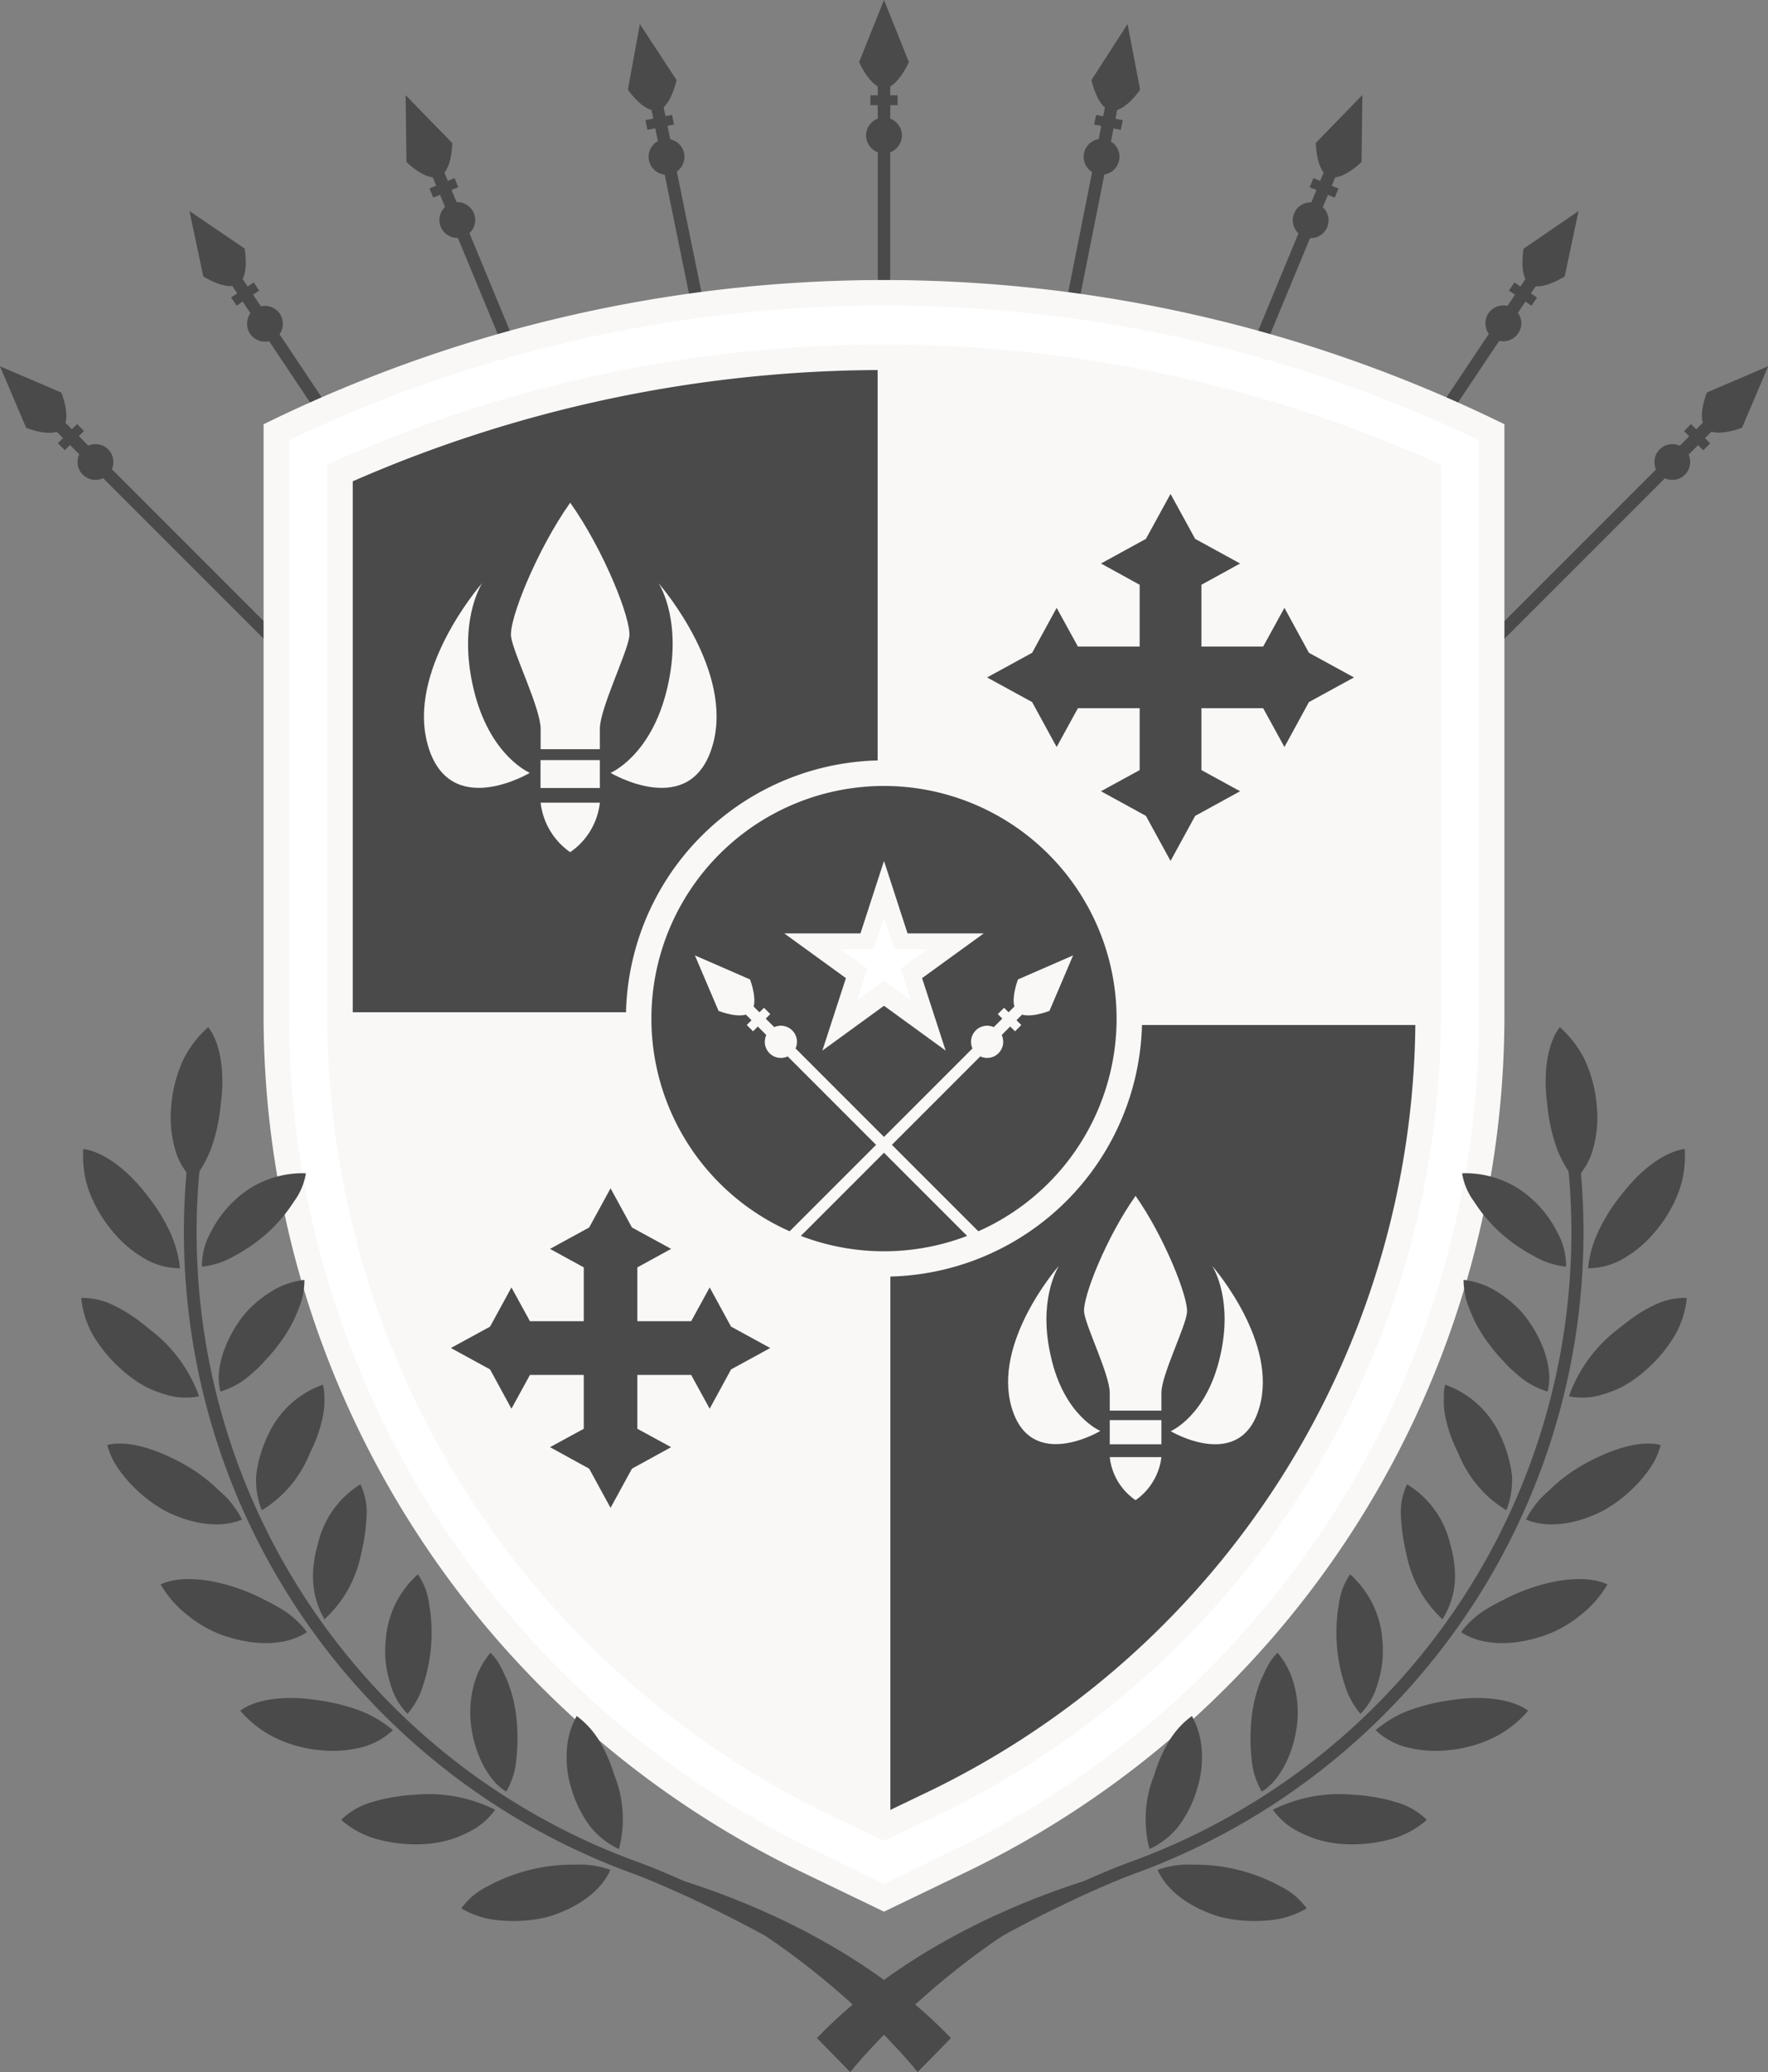<svg xmlns="http://www.w3.org/2000/svg" viewBox="0 0 147.16 172.42"><rect x="0" y="0" width="147.16" height="172.42" fill="#808080" stroke="none"/><defs><style>.cls-1{fill:#4A4A4A;}.cls-2{fill:#fff;}.cls-3{fill:#f9f8f7;}</style></defs><title>004</title><g id="Capa_2" data-name="Capa 2"><g id="BACKGROUND"><rect class="cls-1" x="73.06" y="7.16" width="1.04" height="30.12"/><path class="cls-1" d="M75.07,11.27a1.49,1.49,0,1,1-1.49-1.49A1.49,1.49,0,0,1,75.07,11.27Z"/><path class="cls-1" d="M75.65,5.16s-.93,2.17-2.07,2.17-2.07-2.17-2.07-2.17L73.58,0Z"/><rect class="cls-1" x="72.45" y="7.93" width="2.26" height="0.82"/><rect class="cls-1" x="57.1" y="8.74" width="1.04" height="30.12" transform="matrix(0.98, -0.2, 0.2, 0.98, -3.54, 11.7)"/><path class="cls-1" d="M56.94,12.76a1.48,1.48,0,0,1-1.17,1.75,1.49,1.49,0,1,1,1.17-1.75Z"/><path class="cls-1" d="M56.31,6.66S55.83,9,54.71,9.19s-2.45-1.72-2.45-1.72l1-5.47Z"/><rect class="cls-1" x="53.78" y="9.77" width="2.26" height="0.82" transform="translate(-0.93 10.91) rotate(-11.25)"/><rect class="cls-1" x="41.74" y="13.39" width="1.04" height="30.12" transform="translate(-7.67 18.34) rotate(-22.5)"/><path class="cls-1" d="M39.45,17.76a1.49,1.49,0,1,1-2-.81A1.5,1.5,0,0,1,39.45,17.76Z"/><path class="cls-1" d="M37.64,11.9s0,2.36-1.08,2.79-2.73-1.21-2.73-1.21l-.07-5.56Z"/><rect class="cls-1" x="35.82" y="15.22" width="2.26" height="0.82" transform="translate(-3.17 15.33) rotate(-22.5)"/><rect class="cls-1" x="27.6" y="20.96" width="1.04" height="30.12" transform="translate(-15.27 21.69) rotate(-33.75)"/><path class="cls-1" d="M23.27,26.08a1.49,1.49,0,1,1-2.48,1.65,1.49,1.49,0,0,1,2.48-1.65Z"/><path class="cls-1" d="M20.36,20.68s.43,2.32-.52,2.95S16.92,23,16.92,23l-1.15-5.44Z"/><rect class="cls-1" x="19.28" y="24.06" width="2.26" height="0.82" transform="translate(-10.16 15.46) rotate(-33.75)"/><rect class="cls-1" x="15.2" y="31.13" width="1.04" height="30.12" transform="translate(-28.06 24.64) rotate(-45)"/><path class="cls-1" d="M9,37.39a1.49,1.49,0,1,1-2.11,0A1.5,1.5,0,0,1,9,37.39Z"/><path class="cls-1" d="M5.11,32.67s.88,2.18.07,3-3-.07-3-.07L0,30.48Z"/><rect class="cls-1" x="4.77" y="35.97" width="2.26" height="0.82" transform="translate(-23.99 14.82) rotate(-45)"/><rect class="cls-1" x="130.93" y="31.13" width="1.04" height="30.12" transform="translate(71.16 -79.42) rotate(45)"/><path class="cls-1" d="M140.25,39.5a1.49,1.49,0,1,1,0-2.11A1.5,1.5,0,0,1,140.25,39.5Z"/><path class="cls-1" d="M145,35.59s-2.19.88-3,.07.07-3,.07-3l5.11-2.19Z"/><rect class="cls-1" x="140.13" y="35.97" width="2.26" height="0.82" transform="translate(67.1 -89.23) rotate(45)"/><rect class="cls-1" x="118.53" y="20.96" width="1.04" height="30.12" transform="translate(40.07 -60.07) rotate(33.75)"/><path class="cls-1" d="M126.37,27.73a1.49,1.49,0,1,1-.41-2.06A1.47,1.47,0,0,1,126.37,27.73Z"/><path class="cls-1" d="M130.24,23s-2,1.29-2.92.65-.51-2.95-.51-2.95l4.58-3.14Z"/><rect class="cls-1" x="125.63" y="24.06" width="2.26" height="0.82" transform="translate(34.96 -66.3) rotate(33.75)"/><rect class="cls-1" x="104.38" y="13.39" width="1.04" height="30.12" transform="translate(18.87 -37.97) rotate(22.5)"/><path class="cls-1" d="M110.47,18.9a1.49,1.49,0,1,1-.81-1.95A1.5,1.5,0,0,1,110.47,18.9Z"/><path class="cls-1" d="M113.33,13.48s-1.68,1.65-2.73,1.21-1.08-2.79-1.08-2.79l3.88-4Z"/><rect class="cls-1" x="109.08" y="15.22" width="2.26" height="0.82" transform="translate(14.37 -40.98) rotate(22.5)"/><rect class="cls-1" x="89.03" y="8.74" width="1.04" height="30.12" transform="translate(6.36 -17.01) rotate(11.25)"/><path class="cls-1" d="M93.15,13.34A1.49,1.49,0,1,1,92,11.59,1.49,1.49,0,0,1,93.15,13.34Z"/><path class="cls-1" d="M94.9,7.47s-1.33,1.94-2.45,1.72-1.6-2.53-1.6-2.53l3-4.66Z"/><rect class="cls-1" x="91.13" y="9.77" width="2.26" height="0.82" transform="translate(3.76 -17.8) rotate(11.25)"/><path class="cls-2" d="M23,36h0V84.76h0a77.63,77.63,0,0,0,44,70l6.62,3.18,6.62-3.18a77.63,77.63,0,0,0,44-69.95h0V36h0A116.59,116.59,0,0,0,23,36Z"/><path class="cls-3" d="M73.58,159.07l-7.08-3.41a79.11,79.11,0,0,1-44.56-70.9V35.3l.6-.29a117.11,117.11,0,0,1,102.08,0l.6.29V84.76a79.11,79.11,0,0,1-44.56,70.9ZM24.06,36.64V84.76a77,77,0,0,0,43.36,69l6.16,3,6.16-3a77,77,0,0,0,43.36-69V36.64A114.89,114.89,0,0,0,24.06,36.64Z"/><path class="cls-1" d="M69.25,149.93A72.72,72.72,0,0,1,28.3,84.76V39.35a111.37,111.37,0,0,1,90.56,0V84.76a72.72,72.72,0,0,1-40.95,65.17L73.58,152Z"/><path class="cls-1" d="M70.45,170.42l-.77-.73c7.25-7.59,21.12-13.58,24.44-14.77a55.73,55.73,0,0,0,36.15-60l1-.14a56.78,56.78,0,0,1-36.84,61.13C91.41,157,77.49,163.06,70.45,170.42Z"/><path class="cls-1" d="M108.76,158.8a7.28,7.28,0,0,1-3.3,1,11.61,11.61,0,0,1-3.95-.31c-2.72-.82-4.52-2.37-5.15-3.9a7.76,7.76,0,0,1,3-.43,14.8,14.8,0,0,1,7.21,1.8A5.78,5.78,0,0,1,108.76,158.8Z"/><path class="cls-1" d="M99.21,142.79a7.06,7.06,0,0,0-1.75,1.84,12,12,0,0,0-1.38,3.05,9.77,9.77,0,0,0-.4,6.18A6.63,6.63,0,0,0,98,152.09a9.73,9.73,0,0,0,1.62-3.16,8.79,8.79,0,0,0,.4-3.41A6.81,6.81,0,0,0,99.21,142.79Z"/><path class="cls-1" d="M118.76,151.44a7.93,7.93,0,0,1-1.34.93,6.94,6.94,0,0,1-1.69.68,12.09,12.09,0,0,1-4,.39,8.92,8.92,0,0,1-3.59-1,5.77,5.77,0,0,1-2.19-1.85,12.34,12.34,0,0,1,6.64-1.25,15.13,15.13,0,0,1,3.65.63A5.82,5.82,0,0,1,118.76,151.44Z"/><path class="cls-1" d="M106.34,137.53a4.12,4.12,0,0,0-.73.93c-.21.38-.41.8-.61,1.24a11.55,11.55,0,0,0-.82,3.22,16.09,16.09,0,0,0,0,3.46,6.51,6.51,0,0,0,.84,2.7c1.49-.88,2.64-3.11,2.94-5.57a8.77,8.77,0,0,0-.29-3.47A6.69,6.69,0,0,0,106.34,137.53Z"/><path class="cls-1" d="M127.2,142.35a9.19,9.19,0,0,1-2.68,2.14,10.74,10.74,0,0,1-3.84,1.13,9.83,9.83,0,0,1-3.67-.25,5.92,5.92,0,0,1-2.51-1.4,9.67,9.67,0,0,1,2.61-1.58,16.55,16.55,0,0,1,3.67-.92C123.41,141.06,125.86,141.37,127.2,142.35Z"/><path class="cls-1" d="M112.38,131a5.42,5.42,0,0,0-.92,2.37,13.86,13.86,0,0,0-.2,3.31,13.72,13.72,0,0,0,.65,3.45,6.78,6.78,0,0,0,1.33,2.48,5.63,5.63,0,0,0,1.44-2.55,8.79,8.79,0,0,0,.39-3.49A8.15,8.15,0,0,0,112.38,131Z"/><path class="cls-1" d="M133.8,131.84a9.06,9.06,0,0,1-2.28,2.58,9.82,9.82,0,0,1-3.53,1.85c-2.69.8-5,.48-6.38-.46a7.44,7.44,0,0,1,2.26-2c.49-.31,1.06-.57,1.61-.86a13.94,13.94,0,0,1,1.79-.75C129.81,131.28,132.31,131.14,133.8,131.84Z"/><path class="cls-1" d="M117.12,123.51a5.36,5.36,0,0,0-.52,2.48,16.52,16.52,0,0,0,.46,3.3,10,10,0,0,0,3,5.45,6.72,6.72,0,0,0,1-2.77,7.34,7.34,0,0,0,0-1.7,9.93,9.93,0,0,0-.36-1.82A7.9,7.9,0,0,0,117.12,123.51Z"/><path class="cls-1" d="M138.23,120.24a6.42,6.42,0,0,1-.62,1.51,10.32,10.32,0,0,1-1.09,1.47,11.87,11.87,0,0,1-3.09,2.49c-2.51,1.29-4.9,1.4-6.41.73a7.65,7.65,0,0,1,1.9-2.4,13.64,13.64,0,0,1,3-2.24C134.33,120.48,136.61,119.83,138.23,120.24Z"/><path class="cls-1" d="M120.28,115.22a4.48,4.48,0,0,0-.1,1.18,5.9,5.9,0,0,0,.1,1.36,11.83,11.83,0,0,0,1.1,3.16,9.75,9.75,0,0,0,4,4.75,6.74,6.74,0,0,0,.47-2.87,10.61,10.61,0,0,0-1-3.41A7.9,7.9,0,0,0,120.28,115.22Z"/><path class="cls-1" d="M140.4,108a7.73,7.73,0,0,1-1.07,3.25,12.26,12.26,0,0,1-2.62,3,10.18,10.18,0,0,1-1.6,1.1,9,9,0,0,1-1.66.67,5.72,5.72,0,0,1-2.86.17,12.16,12.16,0,0,1,3.95-5.49c.54-.43,1.05-.83,1.55-1.18a11.41,11.41,0,0,1,1.52-.88A5.85,5.85,0,0,1,140.4,108Z"/><path class="cls-1" d="M121.82,106.5a6.46,6.46,0,0,0,.52,2.49,11.26,11.26,0,0,0,1.63,2.89,14.77,14.77,0,0,0,1.18,1.4,11.54,11.54,0,0,0,1.19,1.14,6.67,6.67,0,0,0,2.47,1.37c.48-1.65-.25-4.08-1.71-6.06a7.76,7.76,0,0,0-1.24-1.32,9.25,9.25,0,0,0-1.37-1A6.61,6.61,0,0,0,121.82,106.5Z"/><path class="cls-1" d="M140.23,95.61a8.85,8.85,0,0,1-.44,3.39,11.19,11.19,0,0,1-2,3.46,9.84,9.84,0,0,1-2.82,2.36,5.8,5.8,0,0,1-2.79.71,9.5,9.5,0,0,1,.8-2.93,14.86,14.86,0,0,1,2-3.21C136.6,97.28,138.59,95.82,140.23,95.61Z"/><path class="cls-1" d="M129.83,85.47a8.94,8.94,0,0,1,2.08,2.72,11.32,11.32,0,0,1,1,3.88,9.63,9.63,0,0,1-.35,3.66,5.74,5.74,0,0,1-1.48,2.46,10,10,0,0,1-1.5-2.64,15.36,15.36,0,0,1-.8-3.71C128.43,89.21,128.82,86.78,129.83,85.47Z"/><path class="cls-1" d="M121.7,97.63a5.33,5.33,0,0,0,1,2.36,12.76,12.76,0,0,0,2.12,2.53,13.71,13.71,0,0,0,2.86,2,6.55,6.55,0,0,0,2.67.88,5.57,5.57,0,0,0-.72-2.84,9.31,9.31,0,0,0-2.12-2.79A8.21,8.21,0,0,0,121.7,97.63Z"/><path class="cls-1" d="M68,169.59l2.77,2.83s9.11-11.58,23.52-17C94.3,155.41,78.46,158.68,68,169.59Z"/><path class="cls-1" d="M76.71,170.42c-7-7.36-21-13.41-24-14.51A56.78,56.78,0,0,1,15.84,94.78l1.05.14a55.73,55.73,0,0,0,36.15,60c3.32,1.19,17.19,7.18,24.44,14.77Z"/><path class="cls-1" d="M38.4,158.8a7.28,7.28,0,0,0,3.3,1,11.61,11.61,0,0,0,3.95-.31c2.72-.82,4.52-2.37,5.15-3.9a7.76,7.76,0,0,0-3-.43,14.8,14.8,0,0,0-7.21,1.8A5.78,5.78,0,0,0,38.4,158.8Z"/><path class="cls-1" d="M48,142.79a7.21,7.21,0,0,1,1.74,1.84,12,12,0,0,1,1.38,3.05,9.77,9.77,0,0,1,.4,6.18,6.63,6.63,0,0,1-2.31-1.77,9.73,9.73,0,0,1-1.62-3.16,8.79,8.79,0,0,1-.4-3.41A6.65,6.65,0,0,1,48,142.79Z"/><path class="cls-1" d="M28.4,151.44a7.93,7.93,0,0,0,1.34.93,6.94,6.94,0,0,0,1.69.68,12.09,12.09,0,0,0,4,.39,8.92,8.92,0,0,0,3.59-1,5.77,5.77,0,0,0,2.19-1.85,12.34,12.34,0,0,0-6.64-1.25,15.13,15.13,0,0,0-3.65.63A5.82,5.82,0,0,0,28.4,151.44Z"/><path class="cls-1" d="M40.82,137.53a4.12,4.12,0,0,1,.73.93c.21.38.41.8.61,1.24a11.55,11.55,0,0,1,.82,3.22,16.09,16.09,0,0,1,0,3.46,6.51,6.51,0,0,1-.84,2.7c-1.49-.88-2.64-3.11-2.94-5.57a8.77,8.77,0,0,1,.29-3.47A6.83,6.83,0,0,1,40.82,137.53Z"/><path class="cls-1" d="M20,142.35a9.19,9.19,0,0,0,2.68,2.14,10.74,10.74,0,0,0,3.84,1.13,9.83,9.83,0,0,0,3.67-.25,5.92,5.92,0,0,0,2.51-1.4,9.67,9.67,0,0,0-2.61-1.58,16.55,16.55,0,0,0-3.67-.92C23.75,141.06,21.3,141.37,20,142.35Z"/><path class="cls-1" d="M34.78,131a5.42,5.42,0,0,1,.92,2.37,13.88,13.88,0,0,1-.45,6.76,6.64,6.64,0,0,1-1.33,2.48,5.63,5.63,0,0,1-1.44-2.55,8.62,8.62,0,0,1-.38-3.49A8.1,8.1,0,0,1,34.78,131Z"/><path class="cls-1" d="M13.37,131.84a8.86,8.86,0,0,0,2.27,2.58,9.82,9.82,0,0,0,3.53,1.85c2.69.8,5,.48,6.38-.46a7.32,7.32,0,0,0-2.26-2c-.49-.31-1.06-.57-1.61-.86a13.94,13.94,0,0,0-1.79-.75C17.35,131.28,14.85,131.14,13.37,131.84Z"/><path class="cls-1" d="M30,123.51a5.36,5.36,0,0,1,.52,2.48,16.52,16.52,0,0,1-.46,3.3,10,10,0,0,1-3.05,5.45A6.87,6.87,0,0,1,26.1,132a7.34,7.34,0,0,1,0-1.7,9.93,9.93,0,0,1,.36-1.82A7.9,7.9,0,0,1,30,123.51Z"/><path class="cls-1" d="M8.93,120.24a6.42,6.42,0,0,0,.62,1.51,10.32,10.32,0,0,0,1.09,1.47,11.87,11.87,0,0,0,3.09,2.49c2.51,1.29,4.9,1.4,6.41.73a7.5,7.5,0,0,0-1.9-2.4,13.64,13.64,0,0,0-3-2.24C12.83,120.48,10.55,119.83,8.93,120.24Z"/><path class="cls-1" d="M26.88,115.22A4.93,4.93,0,0,1,27,116.4a6.55,6.55,0,0,1-.11,1.36,11.83,11.83,0,0,1-1.1,3.16,9.75,9.75,0,0,1-4,4.75,6.74,6.74,0,0,1-.47-2.87,10.61,10.61,0,0,1,1-3.41A7.9,7.9,0,0,1,26.88,115.22Z"/><path class="cls-1" d="M6.76,108a7.73,7.73,0,0,0,1.07,3.25,12.26,12.26,0,0,0,2.62,3,10.18,10.18,0,0,0,1.6,1.1,9,9,0,0,0,1.66.67,5.72,5.72,0,0,0,2.86.17,12.09,12.09,0,0,0-4-5.49c-.54-.43-1-.83-1.55-1.18a11.41,11.41,0,0,0-1.52-.88A5.85,5.85,0,0,0,6.76,108Z"/><path class="cls-1" d="M25.34,106.5a6.28,6.28,0,0,1-.52,2.49,11.26,11.26,0,0,1-1.63,2.89,14.77,14.77,0,0,1-1.18,1.4,11.54,11.54,0,0,1-1.19,1.14,6.6,6.6,0,0,1-2.47,1.37c-.48-1.65.26-4.08,1.71-6.06a8.18,8.18,0,0,1,1.24-1.32,9.25,9.25,0,0,1,1.37-1A6.61,6.61,0,0,1,25.34,106.5Z"/><path class="cls-1" d="M6.93,95.61A8.85,8.85,0,0,0,7.37,99a11.4,11.4,0,0,0,2,3.46,9.84,9.84,0,0,0,2.82,2.36,5.8,5.8,0,0,0,2.79.71,9.75,9.75,0,0,0-.79-2.93,15.32,15.32,0,0,0-2-3.21C10.56,97.28,8.57,95.82,6.93,95.61Z"/><path class="cls-1" d="M17.33,85.47a8.94,8.94,0,0,0-2.08,2.72,11.32,11.32,0,0,0-1,3.88,9.84,9.84,0,0,0,.35,3.66,5.74,5.74,0,0,0,1.48,2.46,10,10,0,0,0,1.5-2.64,15.36,15.36,0,0,0,.8-3.71C18.73,89.21,18.35,86.78,17.33,85.47Z"/><path class="cls-1" d="M25.46,97.63a5.33,5.33,0,0,1-1,2.36,12.76,12.76,0,0,1-2.12,2.53,13.92,13.92,0,0,1-2.85,2,6.63,6.63,0,0,1-2.68.88,5.67,5.67,0,0,1,.72-2.84,9.48,9.48,0,0,1,2.12-2.79A8.21,8.21,0,0,1,25.46,97.63Z"/><path class="cls-1" d="M79.15,169.59l-2.77,2.83s-9.11-11.58-23.52-17C52.86,155.41,68.7,158.68,79.15,169.59Z"/><g id="_Grupo_" data-name="&lt;Grupo&gt;"><path class="cls-3" d="M73.58,84.76V152l-4.32-2.08a72.73,72.73,0,0,1-41-65.17Z"/><path class="cls-3" d="M118.87,39.35V84.76H73.58v-55A112.26,112.26,0,0,1,118.87,39.35Z"/><rect class="cls-3" x="73.05" y="29.73" width="1.06" height="122.28"/><rect class="cls-3" x="28.3" y="84.23" width="90.57" height="1.06"/><path class="cls-3" d="M73.58,153.18l-4.78-2.29A73.8,73.8,0,0,1,27.24,84.76V38.67l.63-.29a112.47,112.47,0,0,1,91.43,0l.63.28v46.1a73.82,73.82,0,0,1-41.56,66.13ZM29.36,40.05V84.76A71.65,71.65,0,0,0,69.72,149l3.86,1.86L77.45,149a71.65,71.65,0,0,0,40.36-64.21V40.05a110.24,110.24,0,0,0-88.45,0Z"/></g><circle class="cls-1" cx="73.58" cy="84.76" r="20.41"/><path class="cls-3" d="M73.58,106.23A21.48,21.48,0,1,1,95.06,84.76,21.49,21.49,0,0,1,73.58,106.23Zm0-40.83A19.36,19.36,0,1,0,92.94,84.76,19.37,19.37,0,0,0,73.58,65.4Z"/><rect class="cls-3" x="74.73" y="80.12" width="0.93" height="27.08" transform="translate(88.24 -25.74) rotate(45)"/><path class="cls-3" d="M83.11,87.64a1.34,1.34,0,1,1,0-1.9A1.35,1.35,0,0,1,83.11,87.64Z"/><path class="cls-3" d="M87.35,84.12s-2,.79-2.69.07.07-2.69.07-2.69l4.59-2Z"/><rect class="cls-3" x="83.01" y="84.46" width="2.03" height="0.74" transform="translate(84.6 -34.56) rotate(45)"/><rect class="cls-3" x="71.5" y="80.12" width="0.93" height="27.08" transform="translate(189.08 108.99) rotate(135)"/><path class="cls-3" d="M64.05,87.64a1.34,1.34,0,1,0,0-1.9A1.35,1.35,0,0,0,64.05,87.64Z"/><path class="cls-3" d="M59.81,84.12s2,.79,2.69.07-.07-2.69-.07-2.69l-4.59-2Z"/><rect class="cls-3" x="62.13" y="84.46" width="2.03" height="0.74" transform="translate(167.77 100.17) rotate(135)"/><polygon class="cls-3" points="73.58 71.64 75.54 77.67 81.88 77.67 76.75 81.39 78.71 87.42 73.58 83.69 68.45 87.42 70.41 81.39 65.28 77.67 71.62 77.67 73.58 71.64"/><polygon class="cls-2" points="73.58 76.36 74.43 78.98 77.19 78.98 74.96 80.6 75.81 83.23 73.58 81.61 71.35 83.23 72.2 80.6 69.97 78.98 72.73 78.98 73.58 76.36"/><g id="_Grupo_2" data-name="&lt;Grupo&gt;"><path class="cls-3" d="M40.14,48.51c-.18.29-2,3.35-.74,8.74,1.31,5.65,4.7,7.06,4.7,7.06s-6.7,4-8.49-2.31C33.86,55.87,39.81,48.89,40.14,48.51Z"/><path class="cls-3" d="M54.8,48.51c.33.38,6.28,7.36,4.52,13.49-1.8,6.31-8.5,2.31-8.5,2.31s3.4-1.41,4.72-7.06C56.81,51.86,55,48.8,54.8,48.51Z"/><path class="cls-3" d="M47.46,66.79h2.47a5.76,5.76,0,0,1-2.47,4.12A5.81,5.81,0,0,1,45,66.79Z"/><polygon class="cls-3" points="47.46 63.25 49.93 63.25 49.93 65.57 47.46 65.57 44.99 65.57 44.99 63.25 47.46 63.25"/><path class="cls-3" d="M47.46,41.83c2.76,3.87,5.12,9.73,4.92,11.15s-2.45,6-2.45,7.65v1.71H45V60.65c0-1.71-2.26-6.25-2.46-7.67S44.72,45.7,47.46,41.83Z"/></g><polygon class="cls-1" points="108.95 54.32 106.91 50.58 105.14 53.8 100 53.8 100 48.66 103.22 46.89 99.48 44.84 97.43 41.1 95.38 44.84 91.64 46.89 94.86 48.66 94.86 53.8 89.72 53.8 87.95 50.58 85.91 54.32 82.16 56.37 85.91 58.42 87.95 62.16 89.72 58.93 94.86 58.93 94.86 64.08 91.64 65.84 95.38 67.89 97.43 71.64 99.48 67.89 103.22 65.84 100 64.08 100 58.93 105.14 58.93 106.91 62.16 108.95 58.42 112.7 56.37 108.95 54.32"/><g id="_Grupo_3" data-name="&lt;Grupo&gt;"><path class="cls-3" d="M100.9,105.34c.15.25,1.75,2.91.64,7.6-1.15,4.92-4.1,6.15-4.1,6.15s5.84,3.48,7.39-2C106.36,111.74,101.18,105.66,100.9,105.34Z"/><path class="cls-3" d="M88.13,105.34c-.29.32-5.47,6.4-3.94,11.73,1.57,5.5,7.4,2,7.4,2s-3-1.23-4.11-6.15C86.38,108.25,88,105.59,88.13,105.34Z"/><path class="cls-3" d="M94.52,121.25H92.37a5,5,0,0,0,2.15,3.58,5.1,5.1,0,0,0,2.15-3.58Z"/><polygon class="cls-3" points="94.52 118.17 92.37 118.17 92.37 120.18 94.52 120.18 96.67 120.18 96.67 118.17 94.52 118.17"/><path class="cls-3" d="M94.52,99.51c-2.4,3.38-4.45,8.47-4.28,9.71s2.13,5.19,2.13,6.67v1.49h4.3V115.9c0-1.49,2-5.44,2.13-6.68S96.9,102.89,94.52,99.51Z"/></g><polygon class="cls-1" points="40.79 110.39 42.57 107.13 44.11 109.94 48.59 109.94 48.59 105.46 45.78 103.92 49.04 102.14 50.82 98.88 52.6 102.14 55.86 103.92 53.05 105.46 53.05 109.94 57.53 109.94 59.07 107.13 60.85 110.39 64.11 112.17 60.85 113.95 59.07 117.22 57.53 114.41 53.05 114.41 53.05 118.89 55.86 120.42 52.6 122.21 50.82 125.47 49.04 122.21 45.78 120.42 48.59 118.89 48.59 114.41 44.11 114.41 42.57 117.22 40.79 113.95 37.53 112.17 40.79 110.39"/></g></g></svg>